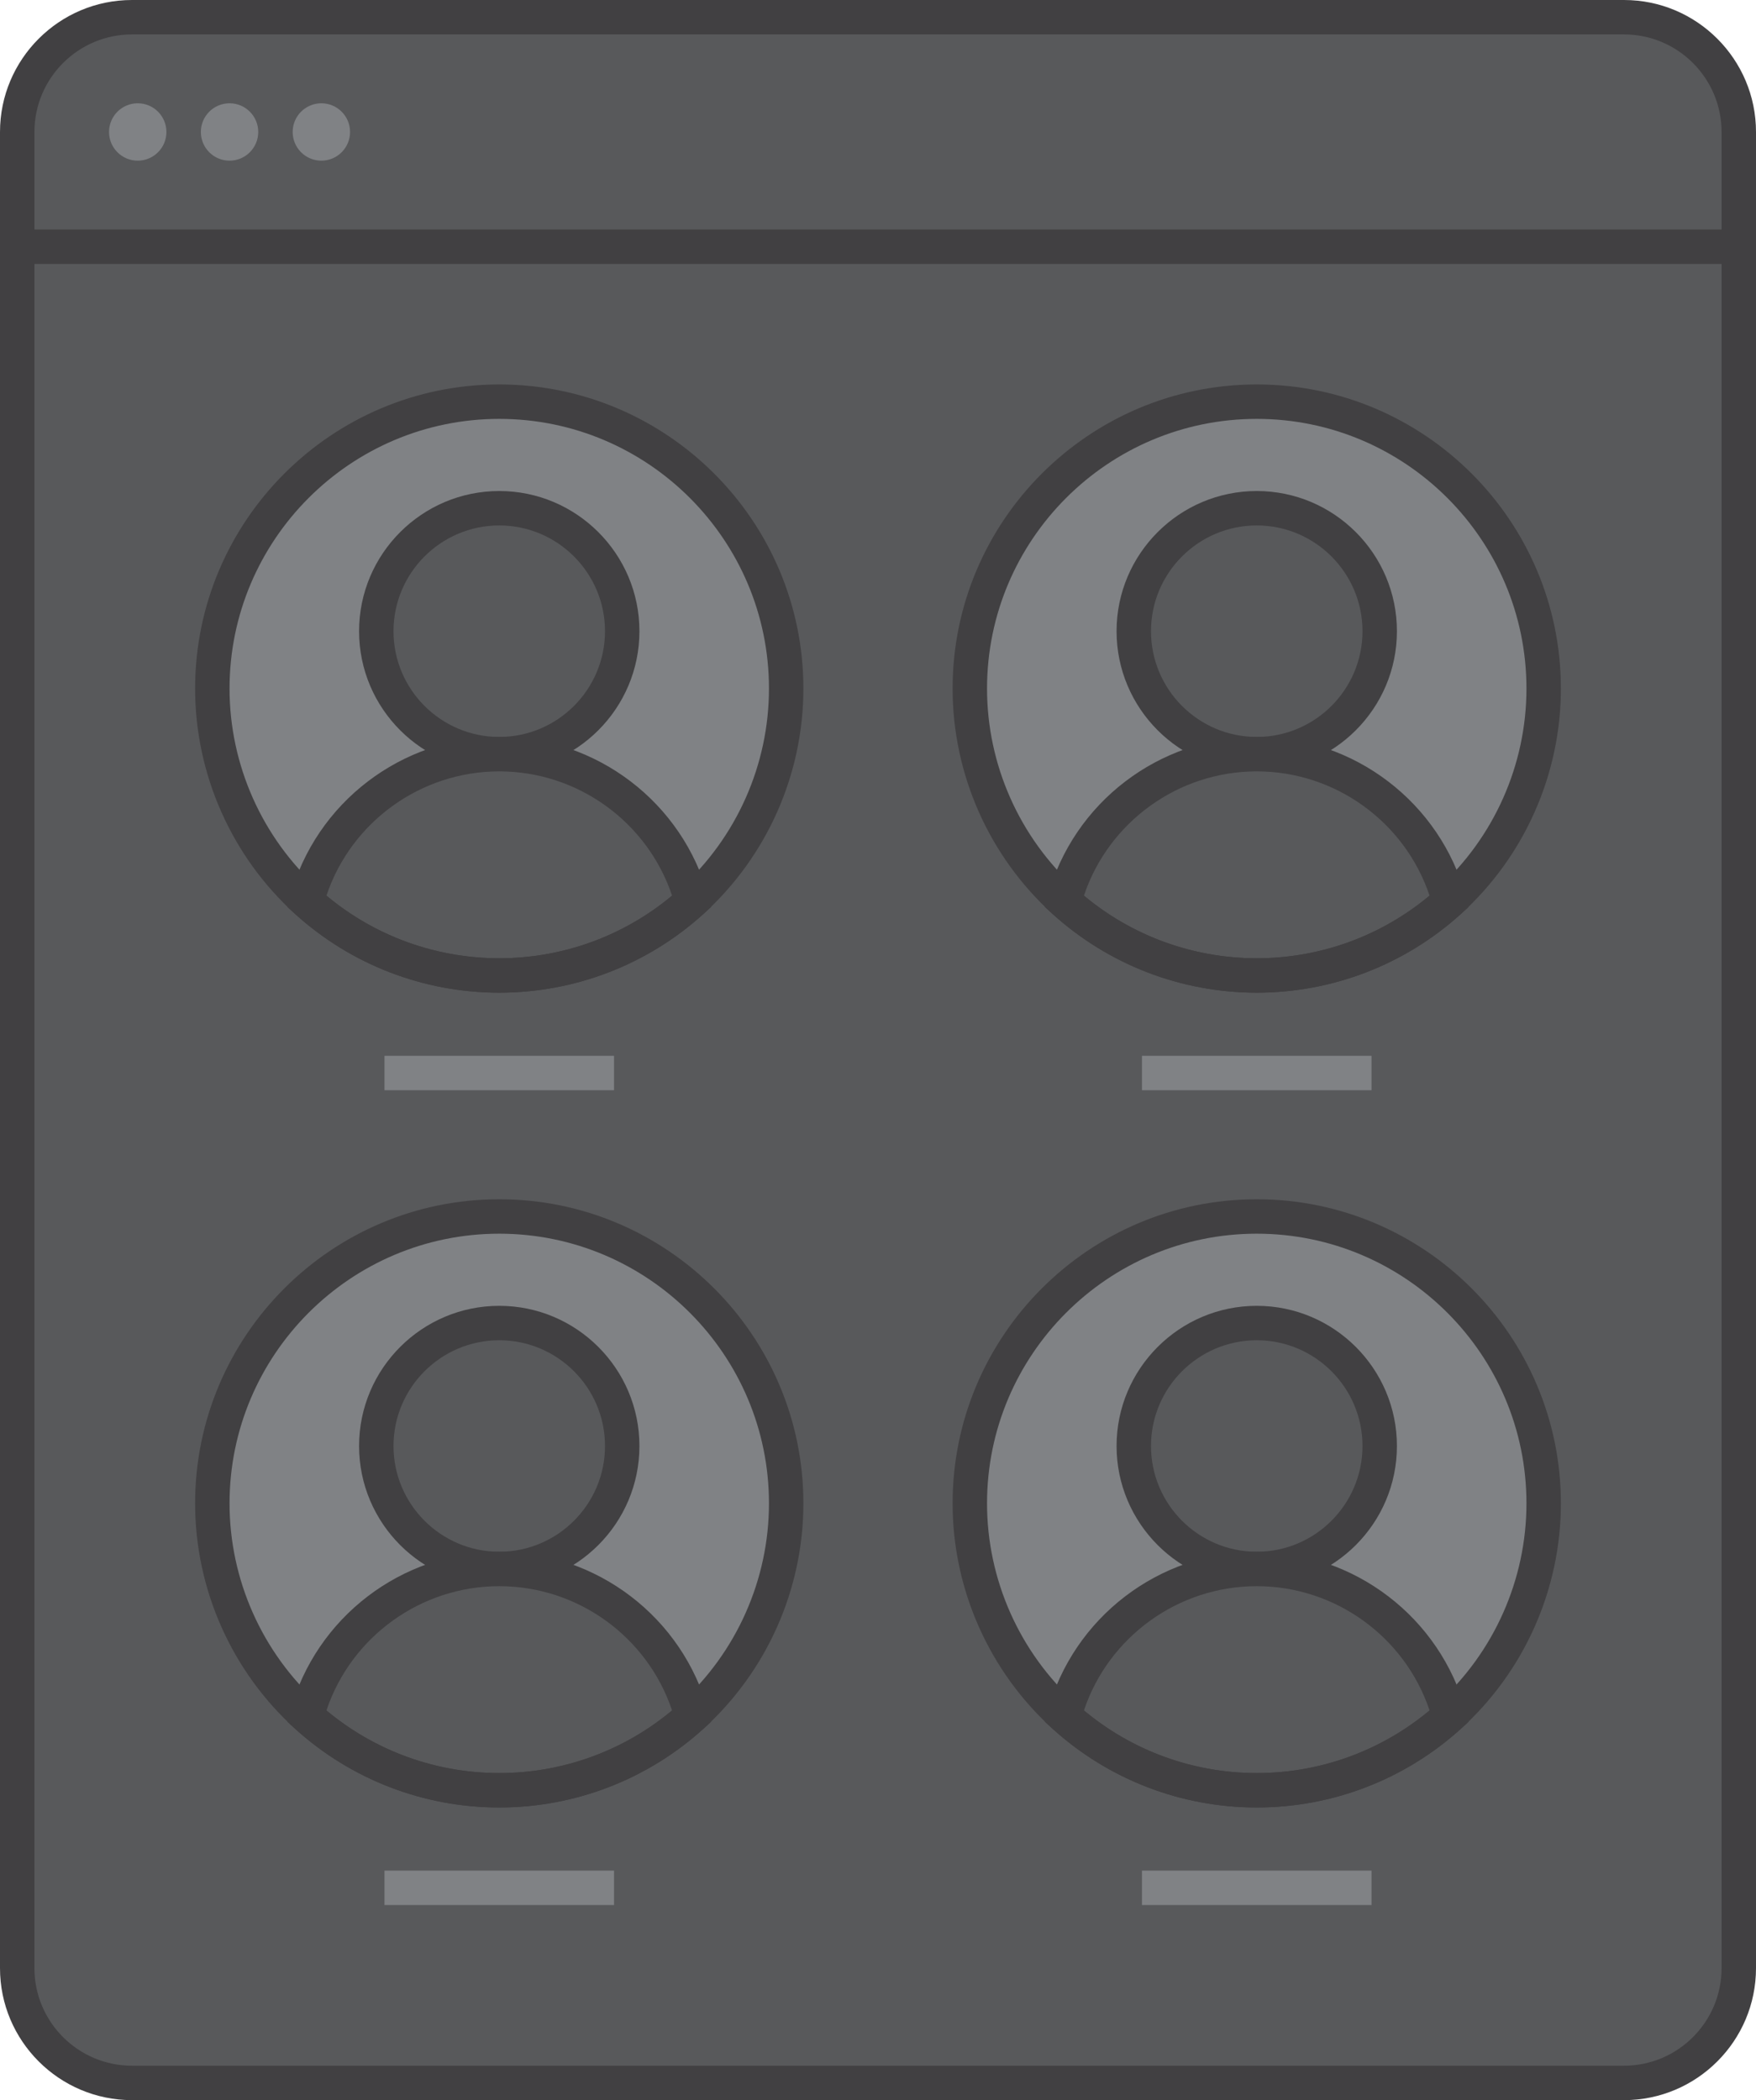<?xml version="1.0" encoding="utf-8"?>
<!-- Generator: Adobe Illustrator 17.0.0, SVG Export Plug-In . SVG Version: 6.00 Build 0)  -->
<!DOCTYPE svg PUBLIC "-//W3C//DTD SVG 1.1//EN" "http://www.w3.org/Graphics/SVG/1.1/DTD/svg11.dtd">
<svg version="1.1" id="Layer_1" xmlns="http://www.w3.org/2000/svg" xmlns:xlink="http://www.w3.org/1999/xlink" x="0px" y="0px"
	 width="153px" height="183px" viewBox="0 0 153 183" enable-background="new 0 0 153 183" xml:space="preserve">
<g>
	<g>
		<g>
			<path fill="#58595B" d="M151.5,171.5c0,5.523-4.477,10-10,10h-130c-5.523,0-10-4.477-10-10v-160c0-5.523,4.477-10,10-10h130
				c5.523,0,10,4.477,10,10V171.5z"/>
		</g>
		<g>
			<g>
				<rect x="33.5" y="92" fill="#808285" width="20" height="3"/>
			</g>
			<g>
				<rect x="99.5" y="92" fill="#808285" width="20" height="3"/>
			</g>
			<g>
				<g>
					<path fill="#808285" d="M43.5,35c-13.807,0-25,11.193-25,25c0,7.353,3.175,13.963,8.227,18.537
						C31.163,82.553,37.045,85,43.5,85c6.455,0,12.337-2.447,16.773-6.463C65.325,73.963,68.5,67.353,68.5,60
						C68.5,46.193,57.307,35,43.5,35z"/>
				</g>
				<g>
					<g>
						<circle fill="#58595B" cx="43.5" cy="55" r="10.714"/>
						<path fill="#414042" d="M43.5,67.215c-6.735,0-12.214-5.479-12.214-12.215c0-6.734,5.479-12.214,12.214-12.214
							S55.714,48.266,55.714,55C55.714,61.735,50.235,67.215,43.5,67.215z M43.5,45.786c-5.081,0-9.214,4.134-9.214,9.214
							c0,5.081,4.133,9.215,9.214,9.215s9.214-4.134,9.214-9.215C52.714,49.92,48.581,45.786,43.5,45.786z"/>
					</g>
					<g>
						<path fill="#58595B" d="M43.5,65.714c-8.021,0-14.77,5.435-16.773,12.823C31.163,82.553,37.045,85,43.5,85
							c6.455,0,12.337-2.447,16.773-6.463C58.27,71.15,51.521,65.714,43.5,65.714z"/>
						<path fill="#414042" d="M43.5,86.5c-6.585,0-12.9-2.433-17.78-6.851l-0.682-0.617l0.241-0.888
							c2.224-8.201,9.716-13.93,18.221-13.93c8.504,0,15.997,5.729,18.221,13.93l0.241,0.888l-0.682,0.617
							C56.4,84.067,50.085,86.5,43.5,86.5z M28.443,78.042C32.665,81.568,37.975,83.5,43.5,83.5s10.835-1.932,15.057-5.458
							c-2.151-6.42-8.215-10.827-15.057-10.827C36.658,67.215,30.594,71.622,28.443,78.042z"/>
					</g>
				</g>
				<g>
					<path fill="#414042" d="M43.5,86.5c-6.585,0-12.9-2.433-17.78-6.851C20.178,74.632,17,67.47,17,60
						c0-14.612,11.888-26.5,26.5-26.5S70,45.388,70,60c0,7.47-3.178,14.632-8.72,19.649C56.4,84.067,50.085,86.5,43.5,86.5z
						 M43.5,36.5C30.542,36.5,20,47.042,20,60c0,6.624,2.819,12.976,7.734,17.425C32.061,81.343,37.66,83.5,43.5,83.5
						s11.439-2.157,15.766-6.075C64.181,72.976,67,66.624,67,60C67,47.042,56.458,36.5,43.5,36.5z"/>
				</g>
			</g>
			<g>
				<g>
					<path fill="#808285" d="M109.5,35c-13.807,0-25,11.193-25,25c0,7.353,3.175,13.963,8.227,18.537
						C97.163,82.553,103.045,85,109.5,85c6.455,0,12.337-2.447,16.773-6.463C131.325,73.963,134.5,67.353,134.5,60
						C134.5,46.193,123.307,35,109.5,35z"/>
				</g>
				<g>
					<g>
						<circle fill="#58595B" cx="109.5" cy="55" r="10.714"/>
						<path fill="#414042" d="M109.5,67.215c-6.735,0-12.214-5.479-12.214-12.215c0-6.734,5.479-12.214,12.214-12.214
							S121.714,48.266,121.714,55C121.714,61.735,116.235,67.215,109.5,67.215z M109.5,45.786c-5.081,0-9.214,4.134-9.214,9.214
							c0,5.081,4.133,9.215,9.214,9.215s9.214-4.134,9.214-9.215C118.714,49.92,114.581,45.786,109.5,45.786z"/>
					</g>
					<g>
						<path fill="#58595B" d="M109.5,65.714c-8.021,0-14.77,5.435-16.773,12.823C97.163,82.553,103.045,85,109.5,85
							c6.455,0,12.337-2.447,16.773-6.463C124.27,71.15,117.521,65.714,109.5,65.714z"/>
						<path fill="#414042" d="M109.5,86.5c-6.585,0-12.9-2.433-17.78-6.851l-0.682-0.617l0.241-0.888
							c2.224-8.201,9.716-13.93,18.221-13.93c8.504,0,15.997,5.729,18.221,13.93l0.241,0.888l-0.682,0.617
							C122.4,84.067,116.085,86.5,109.5,86.5z M94.443,78.042c4.221,3.526,9.531,5.458,15.057,5.458s10.835-1.932,15.057-5.458
							c-2.151-6.42-8.215-10.827-15.057-10.827C102.658,67.215,96.594,71.622,94.443,78.042z"/>
					</g>
				</g>
				<g>
					<path fill="#414042" d="M109.5,86.5c-6.585,0-12.9-2.433-17.78-6.851C86.178,74.632,83,67.471,83,60
						c0-14.612,11.888-26.5,26.5-26.5S136,45.388,136,60c0,7.47-3.178,14.632-8.72,19.649C122.4,84.067,116.085,86.5,109.5,86.5z
						 M109.5,36.5C96.542,36.5,86,47.042,86,60c0,6.624,2.819,12.976,7.734,17.425c4.327,3.918,9.926,6.075,15.766,6.075
						s11.439-2.157,15.766-6.075C130.181,72.976,133,66.624,133,60C133,47.042,122.458,36.5,109.5,36.5z"/>
				</g>
			</g>
			<g>
				<rect x="33.5" y="163" fill="#808285" width="20" height="3"/>
			</g>
			<g>
				<rect x="99.5" y="163" fill="#808285" width="20" height="3"/>
			</g>
			<g>
				<g>
					<path fill="#808285" d="M43.5,106c-13.807,0-25,11.193-25,25c0,7.352,3.175,13.963,8.227,18.537
						C31.163,153.553,37.045,156,43.5,156c6.455,0,12.337-2.447,16.773-6.463C65.325,144.963,68.5,138.353,68.5,131
						C68.5,117.193,57.307,106,43.5,106z"/>
				</g>
				<g>
					<g>
						<circle fill="#58595B" cx="43.5" cy="126" r="10.714"/>
						<path fill="#414042" d="M43.5,138.215c-6.735,0-12.214-5.479-12.214-12.215c0-6.734,5.479-12.214,12.214-12.214
							S55.714,119.266,55.714,126C55.714,132.735,50.235,138.215,43.5,138.215z M43.5,116.786c-5.081,0-9.214,4.134-9.214,9.214
							c0,5.081,4.133,9.215,9.214,9.215s9.214-4.134,9.214-9.215C52.714,120.92,48.581,116.786,43.5,116.786z"/>
					</g>
					<g>
						<path fill="#58595B" d="M43.5,136.714c-8.021,0-14.77,5.435-16.773,12.823C31.163,153.553,37.045,156,43.5,156
							c6.455,0,12.337-2.447,16.773-6.463C58.27,142.15,51.521,136.714,43.5,136.714z"/>
						<path fill="#414042" d="M43.5,157.5c-6.585,0-12.9-2.433-17.78-6.851l-0.682-0.617l0.241-0.888
							c2.224-8.201,9.716-13.93,18.221-13.93c8.504,0,15.997,5.729,18.221,13.93l0.241,0.888l-0.682,0.617
							C56.4,155.067,50.085,157.5,43.5,157.5z M28.443,149.042c4.221,3.526,9.531,5.458,15.057,5.458s10.835-1.932,15.057-5.458
							c-2.151-6.42-8.215-10.827-15.057-10.827C36.658,138.215,30.594,142.622,28.443,149.042z"/>
					</g>
				</g>
				<g>
					<path fill="#414042" d="M43.5,157.5c-6.585,0-12.9-2.433-17.78-6.851C20.178,145.632,17,138.47,17,131
						c0-14.612,11.888-26.5,26.5-26.5S70,116.388,70,131c0,7.47-3.178,14.632-8.72,19.649C56.4,155.067,50.085,157.5,43.5,157.5z
						 M43.5,107.5C30.542,107.5,20,118.042,20,131c0,6.624,2.819,12.976,7.734,17.425c4.327,3.918,9.926,6.075,15.766,6.075
						s11.439-2.157,15.766-6.075C64.181,143.976,67,137.624,67,131C67,118.042,56.458,107.5,43.5,107.5z"/>
				</g>
			</g>
			<g>
				<g>
					<path fill="#808285" d="M109.5,106c-13.807,0-25,11.193-25,25c0,7.352,3.175,13.963,8.227,18.537
						C97.163,153.553,103.045,156,109.5,156c6.455,0,12.337-2.447,16.773-6.463c5.052-4.574,8.227-11.185,8.227-18.537
						C134.5,117.193,123.307,106,109.5,106z"/>
				</g>
				<g>
					<g>
						<circle fill="#58595B" cx="109.5" cy="126" r="10.714"/>
						<path fill="#414042" d="M109.5,138.215c-6.735,0-12.214-5.479-12.214-12.215c0-6.734,5.479-12.214,12.214-12.214
							s12.214,5.479,12.214,12.214C121.714,132.735,116.235,138.215,109.5,138.215z M109.5,116.786
							c-5.081,0-9.214,4.134-9.214,9.214c0,5.081,4.133,9.215,9.214,9.215s9.214-4.134,9.214-9.215
							C118.714,120.92,114.581,116.786,109.5,116.786z"/>
					</g>
					<g>
						<path fill="#58595B" d="M109.5,136.714c-8.021,0-14.77,5.435-16.773,12.823C97.163,153.553,103.045,156,109.5,156
							c6.455,0,12.337-2.447,16.773-6.463C124.27,142.15,117.521,136.714,109.5,136.714z"/>
						<path fill="#414042" d="M109.5,157.5c-6.585,0-12.9-2.433-17.78-6.851l-0.682-0.617l0.241-0.888
							c2.224-8.201,9.716-13.93,18.221-13.93c8.504,0,15.997,5.729,18.221,13.93l0.241,0.888l-0.682,0.617
							C122.4,155.067,116.085,157.5,109.5,157.5z M94.443,149.042c4.221,3.526,9.531,5.458,15.057,5.458s10.835-1.932,15.057-5.458
							c-2.151-6.42-8.215-10.827-15.057-10.827C102.658,138.215,96.594,142.622,94.443,149.042z"/>
					</g>
				</g>
				<g>
					<path fill="#414042" d="M109.5,157.5c-6.585,0-12.9-2.433-17.78-6.851C86.178,145.632,83,138.471,83,131
						c0-14.612,11.888-26.5,26.5-26.5S136,116.388,136,131c0,7.47-3.178,14.632-8.72,19.649
						C122.4,155.067,116.085,157.5,109.5,157.5z M109.5,107.5C96.542,107.5,86,118.042,86,131c0,6.624,2.819,12.976,7.734,17.425
						c4.327,3.918,9.926,6.075,15.766,6.075s11.439-2.157,15.766-6.075C130.181,143.976,133,137.624,133,131
						C133,118.042,122.458,107.5,109.5,107.5z"/>
				</g>
			</g>
		</g>
		<g>
			<g>
				<path fill="#414042" d="M141.5,183h-130C5.159,183,0,177.841,0,171.5v-160C0,5.159,5.159,0,11.5,0h130
					c6.341,0,11.5,5.159,11.5,11.5v160C153,177.841,147.841,183,141.5,183z M11.5,3C6.813,3,3,6.813,3,11.5v160
					c0,4.687,3.813,8.5,8.5,8.5h130c4.687,0,8.5-3.813,8.5-8.5v-160c0-4.687-3.813-8.5-8.5-8.5H11.5z"/>
			</g>
			<g>
				<rect x="1.5" y="20" fill="#414042" width="150" height="3"/>
			</g>
			<g>
				<circle fill="#808285" cx="12" cy="11.5" r="2.5"/>
			</g>
			<g>
				<circle fill="#808285" cx="20" cy="11.5" r="2.5"/>
			</g>
			<g>
				<circle fill="#808285" cx="28" cy="11.5" r="2.5"/>
			</g>
		</g>
	</g>
</g>
</svg>
